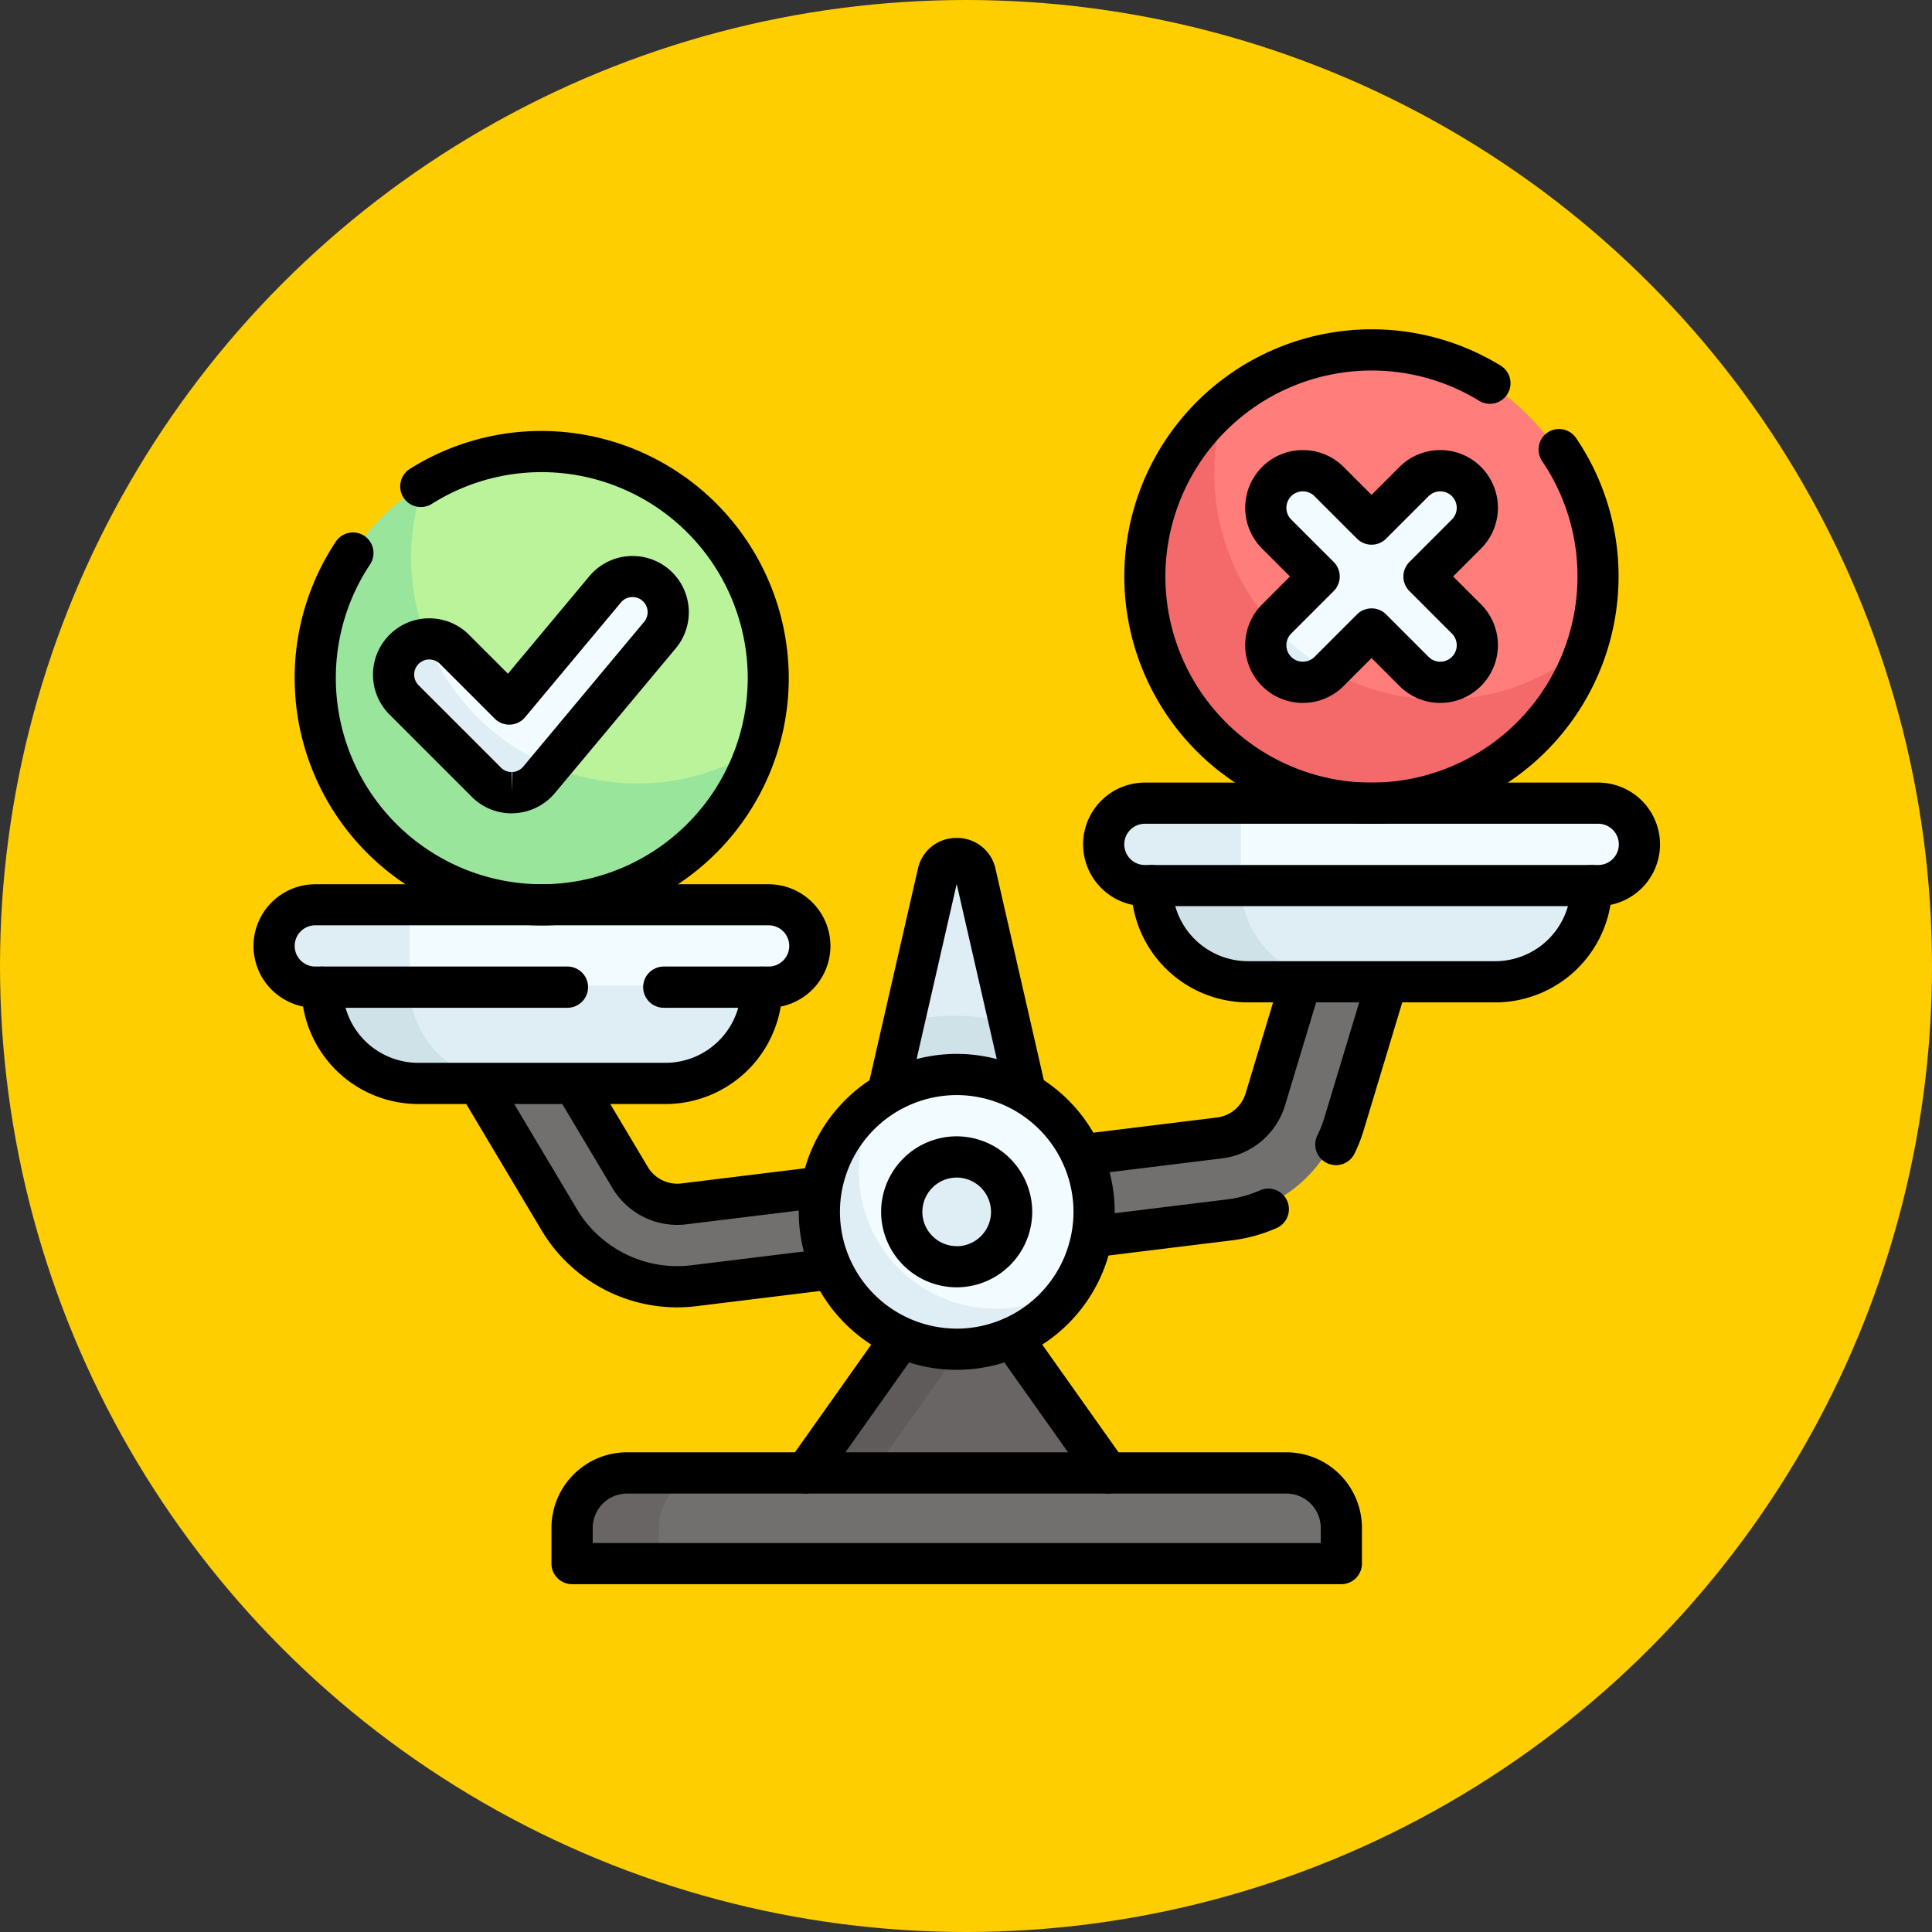 <svg xmlns="http://www.w3.org/2000/svg" xmlns:xlink="http://www.w3.org/1999/xlink" width="61" height="61" viewBox="0 0 61 61">
  <rect x="0" y="0" width="61" height="61" fill="#333333" stroke="none"/>
  <defs>
    <clipPath id="clip-path">
      <path id="path7779" d="M0-682.665H44.414v44.414H0Z" transform="translate(0 682.665)"/>
    </clipPath>
  </defs>
  <g id="Grupo_1074182" data-name="Grupo 1074182" transform="translate(-1090 -5900)">
    <g id="Grupo_1073848" data-name="Grupo 1073848" transform="translate(781 -1963)">
      <g id="Grupo_1073618" data-name="Grupo 1073618" transform="translate(-24 6935)">
        <circle id="Elipse_9665" data-name="Elipse 9665" cx="30.5" cy="30.5" r="30.5" transform="translate(333 928)" fill="#ffce00"/>
      </g>
    </g>
    <g id="g7773" transform="translate(1098 6590.665)">
      <g id="g7775" transform="translate(0 -682.665)">
        <g id="g7777" transform="translate(0 0)" clip-path="url(#clip-path)">
          <g id="g7783" transform="translate(28.36 3.019)">
            <path id="path7785" d="M-200.754-102.53a6.834,6.834,0,0,1-.376,2.289h0l-.023.067s-.549.8-.82,1.234a6.438,6.438,0,0,1-5.832,3.039c-3.94,0-6.918-2.69-6.918-6.63,0-2.237,1.154-3.878,2.379-5.566a7.163,7.163,0,0,1,.734-.518,7.08,7.08,0,0,1,3.722-1.051,7.134,7.134,0,0,1,7.134,7.135" transform="translate(214.723 109.665)" fill="#ff7e7b"/>
          </g>
          <g id="g7787" transform="translate(28.062 4.588)">
            <path id="path7789" d="M-199.289-113.851a7.165,7.165,0,0,1-6.734,4.777,7.134,7.134,0,0,1-7.134-7.134,7.133,7.133,0,0,1,2.678-5.566,7.079,7.079,0,0,0-.4,2.366,7.134,7.134,0,0,0,7.134,7.134,7.009,7.009,0,0,0,4.461-1.578" transform="translate(213.157 121.773)" fill="#f46969"/>
          </g>
          <g id="g7791" transform="translate(7.058 22.551)">
            <path id="path7793" d="M-340.148-112.857-357-110.788a4.324,4.324,0,0,1-4.241-2.077l-2.574-4.317,2.814-.346,1.988,3.334a1.73,1.73,0,0,0,1.7.831l16.855-2.07a1.729,1.729,0,0,0,1.445-1.217l1.122-3.716,2.814-.346-1.453,4.812a4.324,4.324,0,0,1-3.612,3.041" transform="translate(363.818 120.71)" fill="#72706f"/>
          </g>
          <g id="g7795" transform="translate(17.386 33.625)">
            <path id="path7797" d="M-86.989,0h-2.594l-.649,2.748-2.81,2.134,4.756.906,4.756-.906Z" transform="translate(93.042)" fill="#686564"/>
          </g>
          <g id="g7799" transform="translate(17.386 33.625)">
            <path id="path7801" d="M-80.775,0l-3.459,4.882-.878.614L-86.4,4.882-82.937,0Z" transform="translate(86.396)" fill="#5e5b5a"/>
          </g>
          <g id="g7803" transform="translate(28.636 19.411)">
            <path id="path7805" d="M-152.114-50.73H-157.4l-2.326-.13a2.873,2.873,0,0,1-2.973-2.9l6.611-.5,7,.5a3.027,3.027,0,0,1-3.027,3.027" transform="translate(162.7 54.26)" fill="#dfeef4"/>
          </g>
          <g id="g7807" transform="translate(28.411 19.411)">
            <path id="path7809" d="M-83.262-50.73h-2.767a3.027,3.027,0,0,1-3.027-3.027l1.415-.5,1.353.5a3.027,3.027,0,0,0,3.027,3.027" transform="translate(89.056 54.26)" fill="#cfe2e8"/>
          </g>
          <g id="g7811" transform="translate(27.14 17.32)">
            <path id="path7813" d="M-220.207-37.28h-11.285l-2.94-.216a.972.972,0,0,1-1.1-1.081,1.039,1.039,0,0,1,1.172-1.1l2.866-.2h11.285a1.3,1.3,0,0,1,1.3,1.3,1.3,1.3,0,0,1-1.3,1.3" transform="translate(235.53 39.875)" fill="#f2fbff"/>
          </g>
          <g id="g7815" transform="translate(26.898 17.32)">
            <path id="path7817" d="M-61.514,0V2.594H-64.5a1.3,1.3,0,0,1-1.3-1.3A1.29,1.29,0,0,1-65.414.38,1.29,1.29,0,0,1-64.5,0Z" transform="translate(65.795)" fill="#dfeef4"/>
          </g>
          <g id="g7819" transform="translate(19.115 19.17)">
            <path id="path7821" d="M0-159.824l1.508-4.69-.135-1.314,1.063-4.647a.605.605,0,0,1,1.18,0l1.063,4.648-.177,1.3,1.55,4.706Z" transform="translate(0 170.946)" fill="#dfeef4"/>
          </g>
          <g id="g7823" transform="translate(19.115 24.066)">
            <path id="path7825" d="M-86.989-89.475h-6.053l1.373-6a6.238,6.238,0,0,1,1.653-.222,6.207,6.207,0,0,1,1.653.223Z" transform="translate(93.042 95.701)" fill="#cfe2e8"/>
          </g>
          <g id="g7827" transform="translate(18.084 25.968)">
            <path id="path7829" d="M-120.449-62.136a4.3,4.3,0,0,1-.687,2.339s-.367.359-.546.55a3.807,3.807,0,0,1-3.034,1.032,3.822,3.822,0,0,1-4.114-3.921,4.8,4.8,0,0,1,1.718-3.637,4.3,4.3,0,0,1,2.34-.687,4.324,4.324,0,0,1,4.324,4.324" transform="translate(128.83 66.46)" fill="#f2fbff"/>
          </g>
          <g id="g7831" transform="translate(17.818 26.655)">
            <path id="path7833" d="M-114.394-85.873a4.32,4.32,0,0,1-3.637,1.984,4.324,4.324,0,0,1-4.324-4.324,4.32,4.32,0,0,1,1.985-3.636,4.3,4.3,0,0,0-.687,2.339,4.324,4.324,0,0,0,4.324,4.324,4.3,4.3,0,0,0,2.339-.687" transform="translate(122.354 91.849)" fill="#dfeef4"/>
          </g>
          <g id="g7835" transform="translate(20.413 28.562)">
            <path id="path7837" d="M-49.708-24.854a1.729,1.729,0,0,1-1.729,1.729,1.729,1.729,0,0,1-1.73-1.729,1.729,1.729,0,0,1,1.73-1.73,1.729,1.729,0,0,1,1.729,1.73" transform="translate(53.167 26.584)" fill="#dfeef4"/>
          </g>
          <g id="g7839" transform="translate(10.194 38.507)">
            <path id="path7841" d="M-340.713-41.008h-21.1l-2.263-.177a.346.346,0,0,1-.346-.346l.041-.56a1.729,1.729,0,0,1,1.729-1.729l2.214-.042H-342.1a1.729,1.729,0,0,1,1.729,1.729v.778a.346.346,0,0,1-.346.346" transform="translate(364.422 43.861)" fill="#72706f"/>
          </g>
          <g id="g7843" transform="translate(10.035 38.507)">
            <path id="path7845" d="M-64.62,0A1.729,1.729,0,0,0-66.35,1.729V2.854h-2.421a.346.346,0,0,1-.346-.346V1.729A1.729,1.729,0,0,1-67.388,0Z" transform="translate(69.117 0)" fill="#686564"/>
          </g>
          <g id="g7847" transform="translate(2.39 22.611)">
            <path id="path7849" d="M-152.114-50.73H-157.4l-2.326-.13a2.872,2.872,0,0,1-2.973-2.9l6.611-.5,7,.5a3.027,3.027,0,0,1-3.027,3.027" transform="translate(162.7 54.26)" fill="#dfeef4"/>
          </g>
          <g id="g7851" transform="translate(2.166 22.611)">
            <path id="path7853" d="M-83.262-50.73h-2.767a3.027,3.027,0,0,1-3.027-3.027l1.415-.5,1.353.5a3.027,3.027,0,0,0,3.027,3.027" transform="translate(89.056 54.26)" fill="#cfe2e8"/>
          </g>
          <g id="g7855" transform="translate(0.895 20.52)">
            <path id="path7857" d="M-220.208-37.28h-11.285l-2.94-.216a.972.972,0,0,1-1.1-1.081,1.039,1.039,0,0,1,1.172-1.1l2.866-.2h11.285a1.3,1.3,0,0,1,1.3,1.3,1.3,1.3,0,0,1-1.3,1.3" transform="translate(235.531 39.875)" fill="#f2fbff"/>
          </g>
          <g id="g7859" transform="translate(0.653 20.52)">
            <path id="path7861" d="M-61.514,0V2.594H-64.5a1.3,1.3,0,0,1-1.3-1.3A1.29,1.29,0,0,1-65.414.38,1.29,1.29,0,0,1-64.5,0Z" transform="translate(65.795)" fill="#dfeef4"/>
          </g>
          <g id="g7863" transform="translate(2.412 6.251)">
            <path id="path7865" d="M-198.4-102.53a6.845,6.845,0,0,1-.376,2.289s-.851,1.292-1.352,1.926a6.508,6.508,0,0,1-5.407,2.475,6.388,6.388,0,0,1-6.673-6.692c0-2.557,1.307-4.422,2.95-6.082a7.07,7.07,0,0,1,3.722-1.051,7.134,7.134,0,0,1,7.134,7.135" transform="translate(212.21 109.665)" fill="#bbf39b"/>
          </g>
          <g id="g7867" transform="translate(1.95 7.302)">
            <path id="path7869" d="M-199.639-120.328a7.169,7.169,0,0,1-6.758,4.845,7.134,7.134,0,0,1-7.134-7.134,7.148,7.148,0,0,1,3.412-6.084,7.082,7.082,0,0,0-.381,2.3,7.134,7.134,0,0,0,7.134,7.134,6.976,6.976,0,0,0,3.727-1.056" transform="translate(213.531 128.701)" fill="#9ae59c"/>
          </g>
          <g id="g7871" transform="translate(31.87 6.825)">
            <path id="path7873" d="M-72.448-46.965l1.252-1.252a1.189,1.189,0,0,0,.062-1.633,1.167,1.167,0,0,0-1.69-.041L-74.1-48.616a.086.086,0,0,1-.122,0l-1.252-1.252a1.189,1.189,0,0,0-1.634-.062,1.168,1.168,0,0,0-.041,1.69l1.275,1.275a.086.086,0,0,1,0,.122l-1.251,1.251a1.185,1.185,0,0,0-.145.176c-.083.488-.227.986.173,1.385a1.164,1.164,0,0,0,.825.342.8.8,0,0,0,.694-.245l.1,0,1.257-1.257a.086.086,0,0,1,.122,0l1.275,1.275a1.164,1.164,0,0,0,.826.342,1.164,1.164,0,0,0,.825-.342,1.2,1.2,0,0,0-.024-1.676l-1.251-1.251a.086.086,0,0,1,0-.122" transform="translate(77.49 50.233)" fill="#f2fbff"/>
          </g>
          <g id="g7875" transform="translate(31.884 11.642)">
            <path id="path7877" d="M-28.721-21.27l-.018.018a1.164,1.164,0,0,1-.826.342,1.162,1.162,0,0,1-.825-.342,1.193,1.193,0,0,1-.12-1.5,7.172,7.172,0,0,0,1.79,1.48" transform="translate(30.72 22.751)" fill="#dfeef4"/>
          </g>
          <g id="g7879" transform="translate(4.649 10.186)">
            <path id="path7881" d="M-49.674-94.808a1.049,1.049,0,0,1-.749-.357l-2.306-2.282a1.024,1.024,0,0,1-.131-1.5c.2-.2.275-.476.533-.5a1.122,1.122,0,0,1,.881.326l1.658,1.658a.087.087,0,0,0,.128-.006L-46.7-101a1.124,1.124,0,0,1,1.583-.142,1.124,1.124,0,0,1,.142,1.583l-3.458,4.141-.328.181a1.255,1.255,0,0,1-.859.43h-.05" transform="translate(53.131 101.405)" fill="#f2fbff"/>
          </g>
          <g id="g7883" transform="translate(4.414 12.152)">
            <path id="path7885" d="M-70.824-57.775l-.347.415a1.124,1.124,0,0,1-.812.4h-.051a1.124,1.124,0,0,1-.795-.329l-2.594-2.594a1.124,1.124,0,0,1,0-1.59,1.118,1.118,0,0,1,.709-.326,7.155,7.155,0,0,0,3.89,4.02" transform="translate(75.752 61.796)" fill="#dfeef4"/>
          </g>
          <g id="g7887" transform="translate(25.534 22.372)">
            <path id="path7889" d="M-9.351-86.9A.651.651,0,0,1-10-87.471.651.651,0,0,1-9.43-88.2l4.317-.53a1.085,1.085,0,0,0,.906-.763l1.115-3.691a.651.651,0,0,1,.811-.435.651.651,0,0,1,.435.811l-1.115,3.691a2.386,2.386,0,0,1-1.993,1.678l-4.317.53A.658.658,0,0,1-9.351-86.9Z" transform="translate(10.001 93.642)"/>
          </g>
          <g id="g7891" transform="translate(9.489 25.585)">
            <path id="path7893" d="M-6.107-4.913A2.387,2.387,0,0,1-8.156-6.077L-9.91-9.018a.651.651,0,0,1,.226-.892.651.651,0,0,1,.892.226l1.754,2.941a1.085,1.085,0,0,0,1.063.521l4.328-.531a.651.651,0,0,1,.725.566.651.651,0,0,1-.566.725l-4.328.531A2.387,2.387,0,0,1-6.107-4.913Z" transform="translate(10.002 10.002)"/>
          </g>
          <g id="g7895" transform="translate(6.461 25.589)">
            <path id="path7897" d="M-174.129-91.8a4.991,4.991,0,0,1-4.284-2.434l-2.546-4.27a.651.651,0,0,1,.226-.892.651.651,0,0,1,.892.226l2.546,4.27a3.689,3.689,0,0,0,3.616,1.771l4.328-.531a.651.651,0,0,1,.725.566.651.651,0,0,1-.566.725l-4.328.531A4.991,4.991,0,0,1-174.129-91.8Z" transform="translate(181.05 99.489)"/>
          </g>
          <g id="g7899" transform="translate(25.839 29.528)">
            <path id="path7901" d="M-94.736-7.832a.651.651,0,0,1-.645-.571.651.651,0,0,1,.566-.725l4.33-.532a3.685,3.685,0,0,0,1.042-.287.651.651,0,0,1,.858.332.651.651,0,0,1-.332.858,4.986,4.986,0,0,1-1.409.389l-4.33.532A.657.657,0,0,1-94.736-7.832Z" transform="translate(95.386 10.002)"/>
          </g>
          <g id="g7903" transform="translate(33.527 22.37)">
            <path id="path7905" d="M-34.059-3.586a.648.648,0,0,1-.288-.068.651.651,0,0,1-.295-.872,3.7,3.7,0,0,0,.225-.57l1.342-4.445a.651.651,0,0,1,.811-.435.651.651,0,0,1,.435.811L-33.17-4.719a5,5,0,0,1-.3.771A.651.651,0,0,1-34.059-3.586Z" transform="translate(34.709 10.003)"/>
          </g>
          <g id="g7907" transform="translate(16.785 33.601)">
            <path id="path7909" d="M-55.663-4.447a.648.648,0,0,1-.376-.12.651.651,0,0,1-.155-.907l3.013-4.253a.651.651,0,0,1,.907-.155.651.651,0,0,1,.155.907l-3.013,4.253A.65.65,0,0,1-55.663-4.447Z" transform="translate(56.313 10.001)"/>
          </g>
          <g id="g7911" transform="translate(23.314 33.601)">
            <path id="path7913" d="M-52.648-69.813a.65.65,0,0,1-.531-.275l-3.013-4.253a.651.651,0,0,1,.155-.907.651.651,0,0,1,.907.155l3.013,4.253a.651.651,0,0,1-.155.907A.648.648,0,0,1-52.648-69.813Z" transform="translate(56.313 75.367)"/>
          </g>
          <g id="g7915" transform="translate(19.385 18.456)">
            <path id="path7917" d="M-9.351-114.656a.652.652,0,0,1-.146-.017.651.651,0,0,1-.489-.779l1.579-6.9a1.236,1.236,0,0,1,1.226-.977,1.236,1.236,0,0,1,1.226.977l1.575,6.886a.651.651,0,0,1-.489.779.651.651,0,0,1-.779-.489l-1.533-6.7-1.537,6.716A.651.651,0,0,1-9.351-114.656Z" transform="translate(10.002 123.33)"/>
          </g>
          <g id="g7919" transform="translate(0 19.919)">
            <path id="path7921" d="M-136.1-46.1h-3.31a.651.651,0,0,1-.651-.651.651.651,0,0,1,.651-.651h3.31a.651.651,0,0,0,.651-.651.651.651,0,0,0-.651-.651h-14.313a.651.651,0,0,0-.651.651.651.651,0,0,0,.651.651h7.961a.651.651,0,0,1,.651.651.651.651,0,0,1-.651.651h-7.961a1.954,1.954,0,0,1-1.952-1.952A1.954,1.954,0,0,1-150.416-50H-136.1a1.954,1.954,0,0,1,1.952,1.952A1.954,1.954,0,0,1-136.1-46.1Z" transform="translate(152.368 50)"/>
          </g>
          <g id="g7923" transform="translate(26.197 16.709)">
            <path id="path7925" d="M-233.735-46.1h-14.313A1.954,1.954,0,0,1-250-48.048,1.954,1.954,0,0,1-248.048-50h14.313a1.954,1.954,0,0,1,1.952,1.952A1.954,1.954,0,0,1-233.735-46.1Zm-14.313-2.6a.651.651,0,0,0-.651.651.651.651,0,0,0,.651.651h14.313a.651.651,0,0,0,.651-.651.651.651,0,0,0-.651-.651Z" transform="translate(249.999 50)"/>
          </g>
          <g id="g7927" transform="translate(1.518 22.521)">
            <path id="path7929" d="M-211.839-5.663h-7.807a3.691,3.691,0,0,1-3.687-3.687.651.651,0,0,1,.651-.651.651.651,0,0,1,.651.651,2.388,2.388,0,0,0,2.385,2.386h7.807a2.388,2.388,0,0,0,2.386-2.386A.651.651,0,0,1-208.8-10a.651.651,0,0,1,.651.651A3.691,3.691,0,0,1-211.839-5.663Z" transform="translate(223.333 10)"/>
          </g>
          <g id="g7931" transform="translate(27.715 19.312)">
            <path id="path7933" d="M-211.839-5.663h-7.807a3.691,3.691,0,0,1-3.687-3.687.651.651,0,0,1,.651-.651.651.651,0,0,1,.651.651,2.388,2.388,0,0,0,2.385,2.386h7.807a2.388,2.388,0,0,0,2.386-2.386A.651.651,0,0,1-208.8-10a.651.651,0,0,1,.651.651A3.691,3.691,0,0,1-211.839-5.663Z" transform="translate(223.333 10)"/>
          </g>
          <g id="g7935" transform="translate(17.219 25.275)">
            <path id="path7937" d="M-138.345-76.666a4.994,4.994,0,0,1,4.988,4.988,4.994,4.994,0,0,1-4.988,4.988,4.994,4.994,0,0,1-4.988-4.988A4.994,4.994,0,0,1-138.345-76.666Zm0,8.675a3.691,3.691,0,0,0,3.687-3.687,3.691,3.691,0,0,0-3.687-3.687,3.691,3.691,0,0,0-3.687,3.687A3.691,3.691,0,0,0-138.345-67.992Z" transform="translate(143.333 76.666)"/>
          </g>
          <g id="g7939" transform="translate(19.821 27.878)">
            <path id="path7941" d="M-60.948-36.667a2.388,2.388,0,0,1,2.385,2.385A2.388,2.388,0,0,1-60.948-31.9a2.388,2.388,0,0,1-2.386-2.385A2.388,2.388,0,0,1-60.948-36.667Zm0,3.47a1.086,1.086,0,0,0,1.084-1.084,1.086,1.086,0,0,0-1.084-1.084,1.086,1.086,0,0,0-1.084,1.084A1.086,1.086,0,0,0-60.948-33.2Z" transform="translate(63.333 36.667)"/>
          </g>
          <g id="g7943" transform="translate(9.412 37.854)">
            <path id="path7945" d="M-358.393-49.836h-24.289a.651.651,0,0,1-.651-.651v-1.128A2.388,2.388,0,0,1-380.947-54h20.819a2.388,2.388,0,0,1,2.385,2.386v1.128A.651.651,0,0,1-358.393-49.836Zm-23.638-1.3h22.988v-.477a1.086,1.086,0,0,0-1.084-1.084h-20.819a1.086,1.086,0,0,0-1.084,1.084Z" transform="translate(383.332 54)"/>
          </g>
          <g id="g7947" transform="translate(1.301 5.606)">
            <path id="path7949" d="M-53.6-11.275A7.816,7.816,0,0,1-61.4-19.082a7.772,7.772,0,0,1,1.3-4.312.651.651,0,0,1,.9-.182.651.651,0,0,1,.182.9A6.475,6.475,0,0,0-60.1-19.082,6.513,6.513,0,0,0-53.6-12.576a6.513,6.513,0,0,0,6.506-6.506A6.513,6.513,0,0,0-53.6-25.588a6.486,6.486,0,0,0-3.465,1,.651.651,0,0,1-.9-.2.651.651,0,0,1,.2-.9,7.786,7.786,0,0,1,4.159-1.2,7.816,7.816,0,0,1,7.807,7.807A7.816,7.816,0,0,1-53.6-11.275Z" transform="translate(61.402 26.889)"/>
          </g>
          <g id="g7951" transform="translate(27.498 2.396)">
            <path id="path7953" d="M-203.271-42.684a7.816,7.816,0,0,1-7.807-7.807,7.816,7.816,0,0,1,7.807-7.807,7.792,7.792,0,0,1,4.076,1.147.651.651,0,0,1,.215.895.651.651,0,0,1-.895.215,6.491,6.491,0,0,0-3.4-.955,6.513,6.513,0,0,0-6.506,6.506,6.513,6.513,0,0,0,6.506,6.506,6.513,6.513,0,0,0,6.506-6.506,6.471,6.471,0,0,0-1.119-3.649.651.651,0,0,1,.173-.9.651.651,0,0,1,.9.173,7.767,7.767,0,0,1,1.343,4.38A7.816,7.816,0,0,1-203.271-42.684Z" transform="translate(211.078 58.299)"/>
          </g>
          <g id="g7955" transform="translate(31.316 6.213)">
            <path id="path7957" d="M-80.617-53.352a1.81,1.81,0,0,1-1.288-.534l-.881-.881-.881.881a1.81,1.81,0,0,1-1.288.534,1.81,1.81,0,0,1-1.288-.534,1.824,1.824,0,0,1,0-2.576l.881-.881-.881-.881a1.824,1.824,0,0,1,0-2.576,1.81,1.81,0,0,1,1.288-.534,1.81,1.81,0,0,1,1.288.533l.881.881.881-.881a1.81,1.81,0,0,1,1.288-.533,1.81,1.81,0,0,1,1.288.533,1.824,1.824,0,0,1,0,2.576l-.881.881.881.881a1.824,1.824,0,0,1,0,2.576A1.81,1.81,0,0,1-80.617-53.352Zm-2.169-2.985a.651.651,0,0,1,.46.191l1.341,1.341a.517.517,0,0,0,.368.152.517.517,0,0,0,.368-.152.521.521,0,0,0,0-.736l-1.341-1.341a.651.651,0,0,1-.191-.46.651.651,0,0,1,.191-.46l1.341-1.341a.521.521,0,0,0,0-.736.517.517,0,0,0-.368-.152.517.517,0,0,0-.368.152l-1.341,1.341a.651.651,0,0,1-.46.191.651.651,0,0,1-.46-.191l-1.341-1.341a.517.517,0,0,0-.368-.152.517.517,0,0,0-.368.152.521.521,0,0,0,0,.736l1.341,1.341a.651.651,0,0,1,.191.46.651.651,0,0,1-.191.46l-1.341,1.341a.521.521,0,0,0,0,.736.517.517,0,0,0,.368.152.517.517,0,0,0,.368-.152l1.341-1.341A.651.651,0,0,1-82.786-56.336Z" transform="translate(86.775 61.332)"/>
          </g>
          <g id="g7959" transform="translate(3.774 9.553)">
            <path id="path7961" d="M-62.94-106.795a1.766,1.766,0,0,1-1.257-.521l-2.6-2.6a1.78,1.78,0,0,1,0-2.515,1.767,1.767,0,0,1,1.257-.521,1.767,1.767,0,0,1,1.257.521l1.227,1.227,2.57-3.078a1.775,1.775,0,0,1,1.366-.638,1.781,1.781,0,0,1,1.139.413,1.78,1.78,0,0,1,.225,2.5l-3.817,4.571a1.783,1.783,0,0,1-1.285.637Zm-2.6-4.858a.474.474,0,0,0-.337.14.474.474,0,0,0-.14.337.474.474,0,0,0,.14.337l2.6,2.6a.474.474,0,0,0,.337.14v.651l.02-.651a.479.479,0,0,0,.346-.171l3.817-4.571a.478.478,0,0,0-.06-.672.471.471,0,0,0-.305-.111.477.477,0,0,0-.367.171l-3.026,3.624a.651.651,0,0,1-.47.233.651.651,0,0,1-.489-.19l-1.73-1.73A.474.474,0,0,0-65.542-111.652Z" transform="translate(67.32 114.922)"/>
          </g>
        </g>
      </g>
    </g>
  </g>
</svg>
